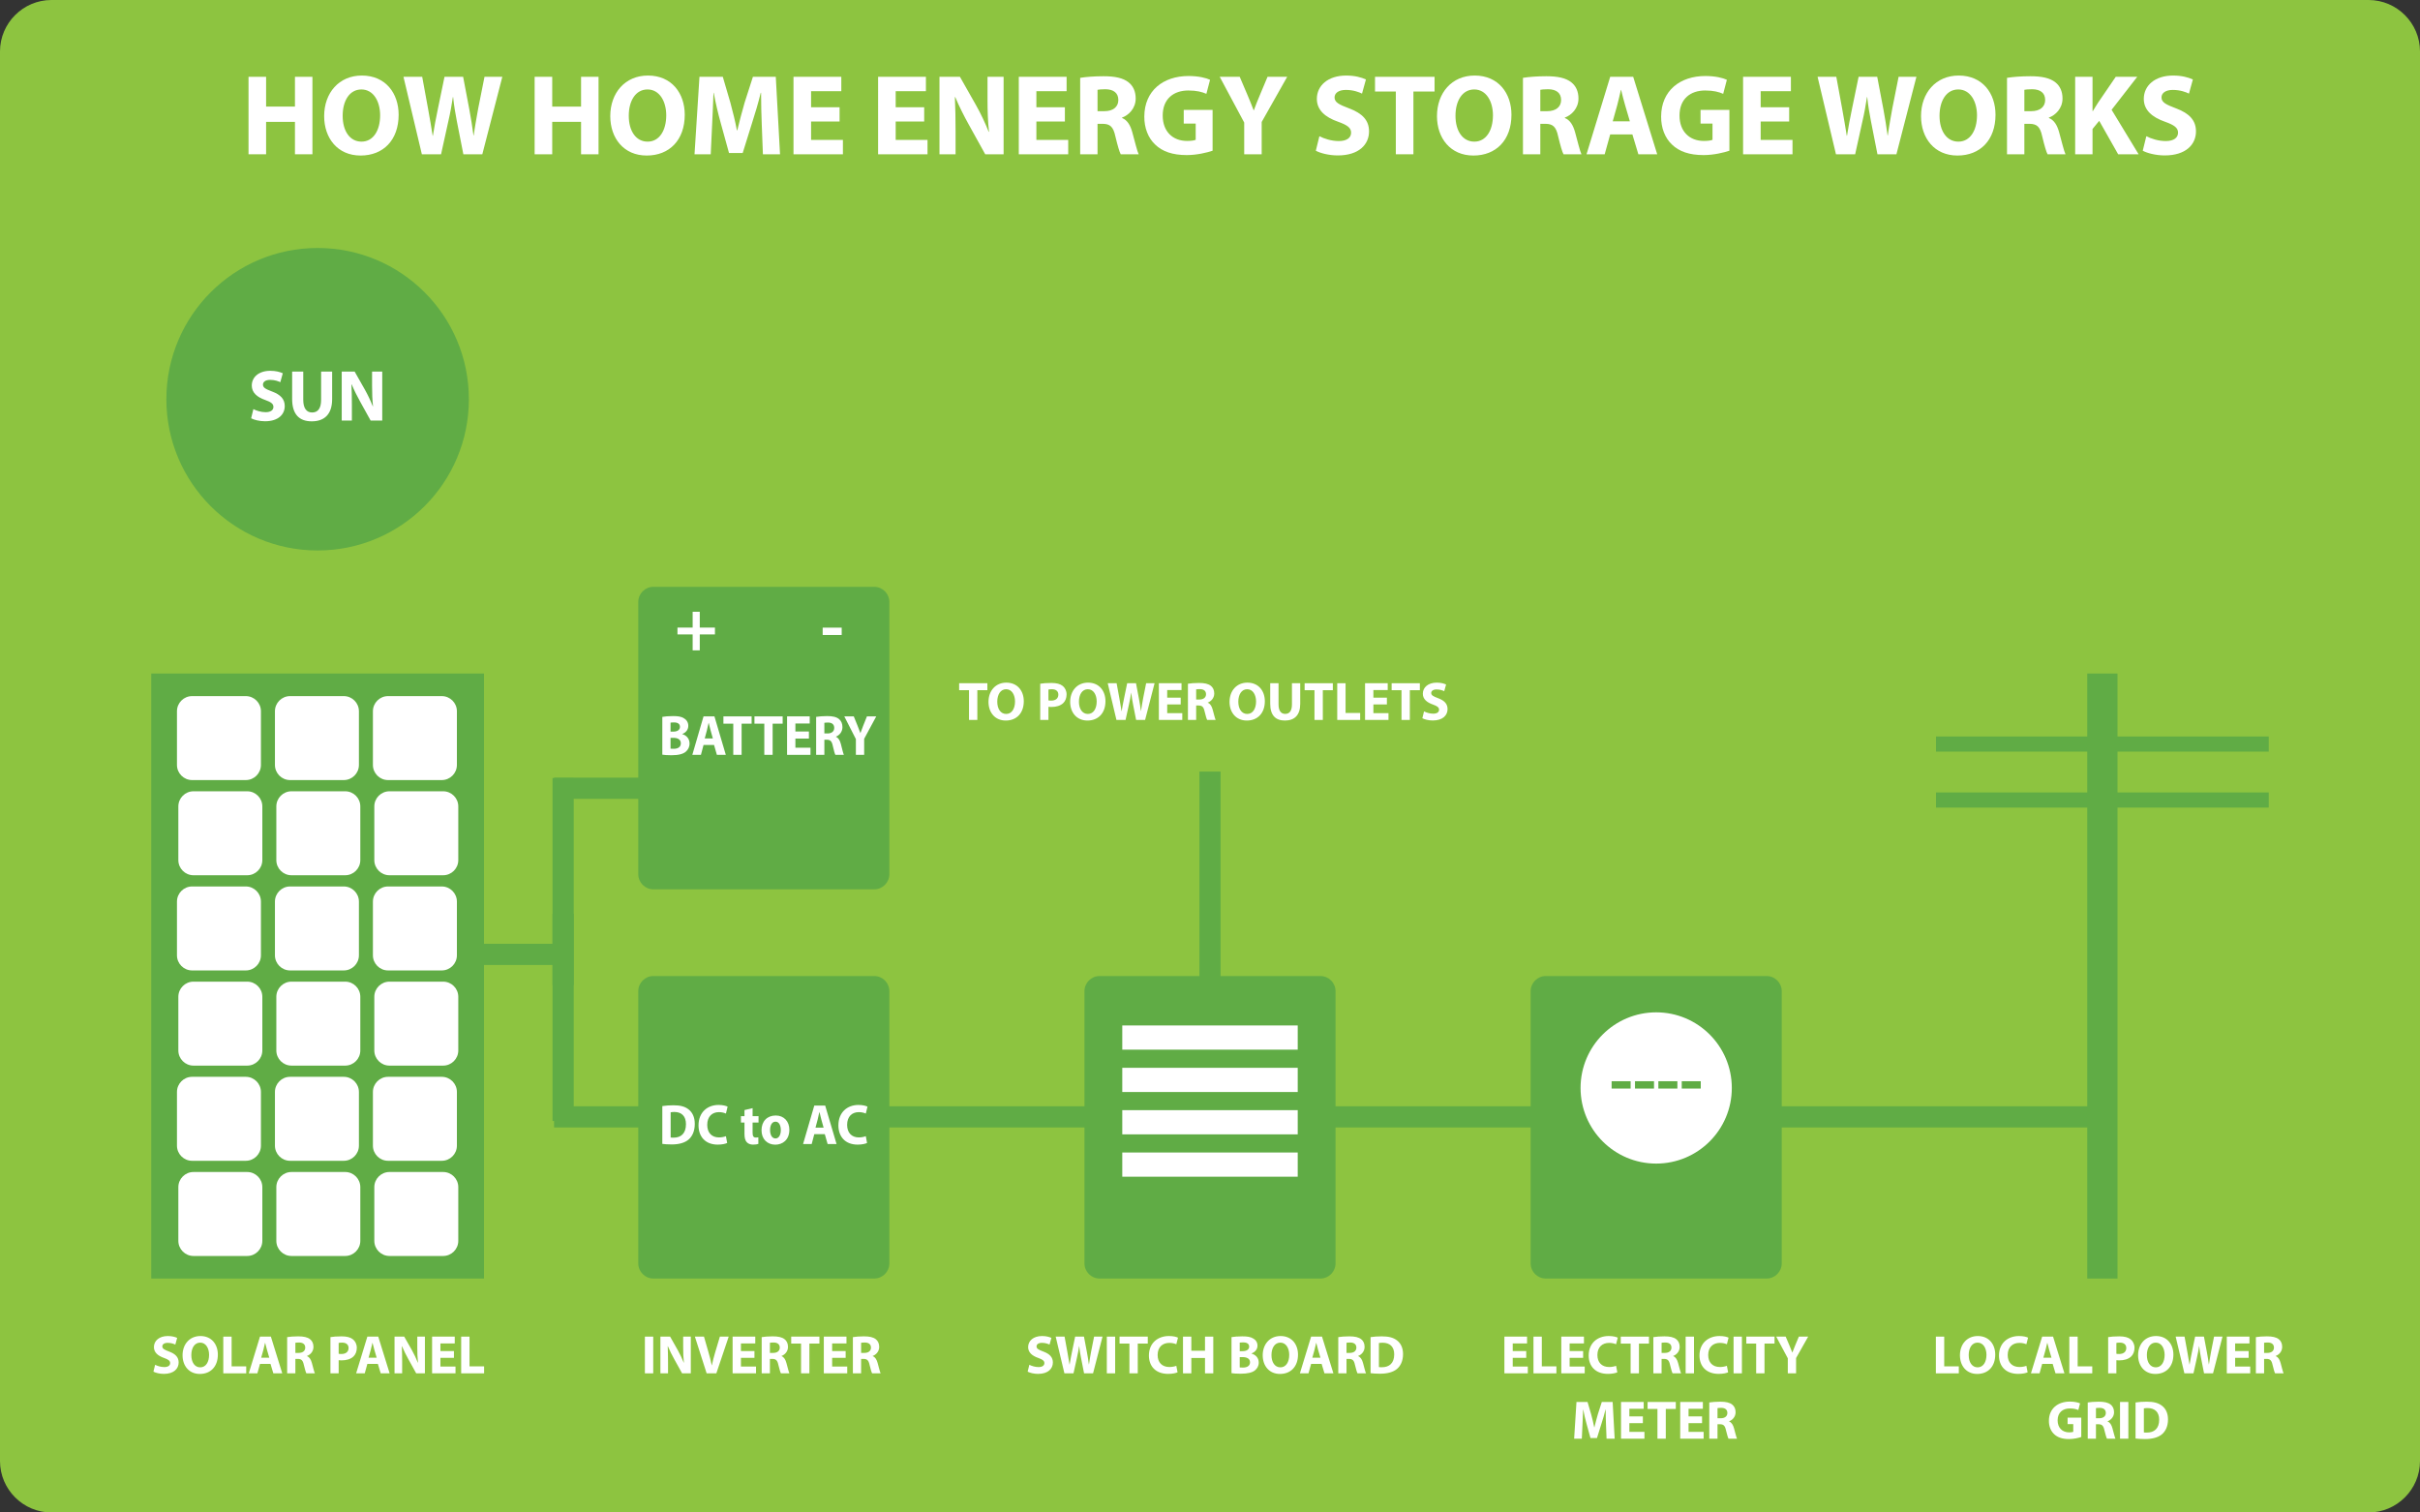 <?xml version="1.0" encoding="utf-8"?>
<!-- Generator: Adobe Illustrator 16.0.0, SVG Export Plug-In . SVG Version: 6.00 Build 0)  -->
<!DOCTYPE svg PUBLIC "-//W3C//DTD SVG 1.1//EN" "http://www.w3.org/Graphics/SVG/1.1/DTD/svg11.dtd">
<svg version="1.1" id="Layer_1" xmlns="http://www.w3.org/2000/svg" xmlns:xlink="http://www.w3.org/1999/xlink" x="0px" y="0px"
	 width="800px" height="500px" viewBox="0 0 800 500" enable-background="new 0 0 800 500" xml:space="preserve">
<rect x="0" y="0" width="800" height="500" fill="#333333" stroke="none"/>
<g>
	<path fill="#8DC440" d="M800,483c0,9.35-7.65,17-17,17H17c-9.35,0-17-7.65-17-17V17C0,7.65,7.65,0,17,0h766c9.35,0,17,7.65,17,17
		V483z"/>
</g>
<rect x="183.159" y="365.713" fill="#60AC45" width="98" height="7"/>
<rect x="587.5" y="365.713" fill="#60AC45" width="103" height="7"/>
<rect x="434.045" y="365.713" fill="#60AC45" width="98" height="7"/>
<rect x="285" y="365.713" fill="#60AC45" width="98" height="7"/>
<rect x="91" y="312" fill="#60AC45" width="98" height="7"/>
<g>
	<rect x="50" y="222.66" fill="#60AC45" width="110" height="200"/>
	<g>
		<g>
			<g>
				<path fill="#FFFFFF" d="M118.65,235.119c0-2.75-2.25-5-5-5H95.887c-2.75,0-5,2.25-5,5v17.759c0,2.75,2.25,5,5,5h17.764
					c2.75,0,5-2.25,5-5V235.119z"/>
			</g>
			<g>
				<path fill="#FFFFFF" d="M86.259,235.119c0-2.75-2.25-5-5-5H63.5c-2.75,0-5,2.25-5,5v17.759c0,2.75,2.25,5,5,5h17.759
					c2.75,0,5-2.25,5-5V235.119z"/>
			</g>
			<g>
				<path fill="#FFFFFF" d="M151.041,235.119c0-2.75-2.25-5-5-5h-17.764c-2.75,0-5,2.25-5,5v17.759c0,2.75,2.25,5,5,5h17.764
					c2.75,0,5-2.25,5-5V235.119z"/>
			</g>
			<g>
				<path fill="#FFFFFF" d="M91.35,284.343c0,2.75,2.25,5,5,5h17.763c2.75,0,5-2.25,5-5v-17.759c0-2.75-2.25-5-5-5H96.35
					c-2.75,0-5,2.25-5,5V284.343z"/>
			</g>
			<g>
				<path fill="#FFFFFF" d="M58.958,284.343c0,2.75,2.25,5,5,5h17.764c2.75,0,5-2.25,5-5v-17.759c0-2.75-2.25-5-5-5H63.958
					c-2.75,0-5,2.25-5,5V284.343z"/>
			</g>
			<g>
				<path fill="#FFFFFF" d="M128.741,261.584c-2.75,0-5,2.25-5,5v17.759c0,2.75,2.25,5,5,5H146.5c2.75,0,5-2.25,5-5v-17.759
					c0-2.75-2.25-5-5-5H128.741z"/>
			</g>
		</g>
		<g>
			<g>
				<path fill="#FFFFFF" d="M118.65,298.049c0-2.75-2.25-5-5-5H95.887c-2.75,0-5,2.25-5,5v17.759c0,2.75,2.25,5,5,5h17.764
					c2.75,0,5-2.25,5-5V298.049z"/>
			</g>
			<g>
				<path fill="#FFFFFF" d="M86.259,298.049c0-2.75-2.25-5-5-5H63.5c-2.75,0-5,2.25-5,5v17.759c0,2.75,2.25,5,5,5h17.759
					c2.75,0,5-2.25,5-5V298.049z"/>
			</g>
			<g>
				<path fill="#FFFFFF" d="M151.041,298.049c0-2.75-2.25-5-5-5h-17.764c-2.75,0-5,2.25-5,5v17.759c0,2.75,2.25,5,5,5h17.764
					c2.75,0,5-2.25,5-5V298.049z"/>
			</g>
			<g>
				<path fill="#FFFFFF" d="M91.35,347.271c0,2.75,2.25,5,5,5h17.763c2.75,0,5-2.25,5-5v-17.758c0-2.75-2.25-5-5-5H96.35
					c-2.75,0-5,2.25-5,5V347.271z"/>
			</g>
			<g>
				<path fill="#FFFFFF" d="M58.958,347.271c0,2.75,2.25,5,5,5h17.764c2.75,0,5-2.25,5-5v-17.758c0-2.75-2.25-5-5-5H63.958
					c-2.75,0-5,2.25-5,5V347.271z"/>
			</g>
			<g>
				<path fill="#FFFFFF" d="M128.741,324.514c-2.75,0-5,2.25-5,5v17.758c0,2.75,2.25,5,5,5H146.5c2.75,0,5-2.25,5-5v-17.758
					c0-2.75-2.25-5-5-5H128.741z"/>
			</g>
		</g>
		<g>
			<g>
				<path fill="#FFFFFF" d="M118.65,360.978c0-2.75-2.25-5-5-5H95.887c-2.75,0-5,2.25-5,5v17.759c0,2.75,2.25,5,5,5h17.764
					c2.75,0,5-2.25,5-5V360.978z"/>
			</g>
			<g>
				<path fill="#FFFFFF" d="M86.259,360.978c0-2.75-2.25-5-5-5H63.5c-2.75,0-5,2.25-5,5v17.759c0,2.75,2.25,5,5,5h17.759
					c2.75,0,5-2.25,5-5V360.978z"/>
			</g>
			<g>
				<path fill="#FFFFFF" d="M151.041,360.978c0-2.75-2.25-5-5-5h-17.764c-2.75,0-5,2.25-5,5v17.759c0,2.75,2.25,5,5,5h17.764
					c2.75,0,5-2.25,5-5V360.978z"/>
			</g>
			<g>
				<path fill="#FFFFFF" d="M91.35,410.201c0,2.75,2.25,5,5,5h17.763c2.75,0,5-2.25,5-5v-17.758c0-2.75-2.25-5-5-5H96.35
					c-2.75,0-5,2.25-5,5V410.201z"/>
			</g>
			<g>
				<path fill="#FFFFFF" d="M58.958,410.201c0,2.75,2.25,5,5,5h17.764c2.75,0,5-2.25,5-5v-17.758c0-2.75-2.25-5-5-5H63.958
					c-2.75,0-5,2.25-5,5V410.201z"/>
			</g>
			<g>
				<path fill="#FFFFFF" d="M128.741,387.443c-2.75,0-5,2.25-5,5v17.758c0,2.75,2.25,5,5,5H146.5c2.75,0,5-2.25,5-5v-17.758
					c0-2.75-2.25-5-5-5H128.741z"/>
			</g>
		</g>
	</g>
</g>
<g>
	<g>
		<path fill="#60AC45" d="M294,417.66c0,2.75-2.25,5-5,5h-73c-2.75,0-5-2.25-5-5v-90c0-2.75,2.25-5,5-5h73c2.75,0,5,2.25,5,5V417.66
			z"/>
	</g>
	<g>
		<path fill="#FFFFFF" d="M218.949,365.65c1.008-0.17,2.323-0.265,3.709-0.265c2.305,0,3.799,0.435,4.969,1.359
			c1.261,0.981,2.053,2.548,2.053,4.794c0,2.435-0.846,4.115-2.017,5.153c-1.278,1.113-3.223,1.642-5.6,1.642
			c-1.422,0-2.431-0.094-3.115-0.188V365.65z M221.704,376.031c0.234,0.057,0.612,0.057,0.954,0.057
			c2.485,0.02,4.105-1.415,4.105-4.454c0.018-2.643-1.458-4.039-3.817-4.039c-0.612,0-1.008,0.057-1.242,0.113V376.031z"/>
		<path fill="#FFFFFF" d="M240.389,377.844c-0.504,0.264-1.639,0.547-3.115,0.547c-4.195,0-6.356-2.736-6.356-6.36
			c0-4.342,2.953-6.758,6.626-6.758c1.422,0,2.502,0.302,2.989,0.566l-0.558,2.284c-0.558-0.245-1.333-0.472-2.305-0.472
			c-2.179,0-3.871,1.378-3.871,4.209c0,2.548,1.44,4.152,3.889,4.152c0.828,0,1.746-0.188,2.287-0.415L240.389,377.844z"/>
		<path fill="#FFFFFF" d="M248.793,366.33v2.643h1.963v2.113h-1.963v3.341c0,1.114,0.252,1.624,1.081,1.624
			c0.342,0,0.612-0.038,0.81-0.076l0.018,2.171c-0.36,0.151-1.008,0.245-1.783,0.245c-0.882,0-1.62-0.32-2.053-0.792
			c-0.504-0.548-0.756-1.435-0.756-2.737v-3.775h-1.17v-2.113h1.17v-2.001L248.793,366.33z"/>
		<path fill="#FFFFFF" d="M260.945,373.483c0,3.379-2.287,4.927-4.646,4.927c-2.575,0-4.555-1.774-4.555-4.757
			s1.873-4.889,4.699-4.889C259.145,368.765,260.945,370.709,260.945,373.483z M254.571,373.578c0,1.585,0.63,2.774,1.801,2.774
			c1.062,0,1.747-1.114,1.747-2.774c0-1.378-0.504-2.775-1.747-2.775C255.057,370.803,254.571,372.219,254.571,373.578z"/>
		<path fill="#FFFFFF" d="M269.187,374.937l-0.864,3.266h-2.845l3.709-12.722h3.601l3.763,12.722h-2.953l-0.936-3.266H269.187z
			 M272.266,372.785l-0.756-2.699c-0.216-0.755-0.432-1.699-0.612-2.454h-0.036c-0.18,0.755-0.36,1.718-0.559,2.454l-0.72,2.699
			H272.266z"/>
		<path fill="#FFFFFF" d="M286.63,377.844c-0.504,0.264-1.639,0.547-3.115,0.547c-4.195,0-6.356-2.736-6.356-6.36
			c0-4.342,2.953-6.758,6.626-6.758c1.422,0,2.502,0.302,2.989,0.566l-0.558,2.284c-0.558-0.245-1.333-0.472-2.305-0.472
			c-2.179,0-3.871,1.378-3.871,4.209c0,2.548,1.44,4.152,3.889,4.152c0.828,0,1.746-0.188,2.287-0.415L286.63,377.844z"/>
	</g>
</g>
<g>
	<g>
		<path fill="#60AC45" d="M441.5,417.66c0,2.75-2.25,5-5,5h-73c-2.75,0-5-2.25-5-5v-90c0-2.75,2.25-5,5-5h73c2.75,0,5,2.25,5,5
			V417.66z"/>
	</g>
	<rect x="371" y="338.998" fill="#FFFFFF" width="58" height="8"/>
	<rect x="371" y="380.998" fill="#FFFFFF" width="58" height="8"/>
	<rect x="371" y="366.998" fill="#FFFFFF" width="58" height="8"/>
	<rect x="371" y="352.998" fill="#FFFFFF" width="58" height="8"/>
</g>
<g>
	<g>
		<path fill="#60AC45" d="M589,417.66c0,2.75-2.25,5-5,5h-73c-2.75,0-5-2.25-5-5v-90c0-2.75,2.25-5,5-5h73c2.75,0,5,2.25,5,5V417.66
			z"/>
	</g>
	<circle fill="#FFFFFF" cx="547.5" cy="359.66" r="25"/>
	<g>
		<g>
			<path fill="#60AC45" d="M539.053,357.431v2.425h-6.288v-2.425H539.053z"/>
			<path fill="#60AC45" d="M546.781,357.431v2.425h-6.289v-2.425H546.781z"/>
			<path fill="#60AC45" d="M554.508,357.431v2.425h-6.288v-2.425H554.508z"/>
			<path fill="#60AC45" d="M562.236,357.431v2.425h-6.289v-2.425H562.236z"/>
		</g>
	</g>
</g>
<g>
	<rect x="690" y="222.66" fill="#60AC45" width="10" height="200"/>
	<rect x="640" y="261.968" fill="#60AC45" width="110" height="5"/>
	<rect x="640" y="243.468" fill="#60AC45" width="110" height="5"/>
</g>
<rect x="396.5" y="255.077" fill="#60AC45" width="7" height="68.532"/>
<g>
	<circle fill="#60AC45" cx="105" cy="131.978" r="50"/>
	<g>
		<path fill="#FFFFFF" d="M83.761,135.253c0.984,0.504,2.496,1.008,4.057,1.008c1.68,0,2.568-0.696,2.568-1.752
			c0-1.008-0.768-1.584-2.712-2.28c-2.688-0.936-4.44-2.424-4.44-4.776c0-2.76,2.304-4.873,6.121-4.873
			c1.824,0,3.168,0.384,4.128,0.816l-0.816,2.953c-0.648-0.312-1.8-0.769-3.384-0.769s-2.352,0.72-2.352,1.561
			c0,1.032,0.912,1.488,3,2.28c2.856,1.056,4.201,2.544,4.201,4.824c0,2.712-2.088,5.017-6.529,5.017
			c-1.848,0-3.672-0.48-4.584-0.984L83.761,135.253z"/>
		<path fill="#FFFFFF" d="M100.249,122.845v9.312c0,2.784,1.056,4.201,2.928,4.201c1.92,0,2.976-1.344,2.976-4.201v-9.312h3.648
			v9.073c0,4.992-2.52,7.369-6.745,7.369c-4.08,0-6.48-2.256-6.48-7.417v-9.024H100.249z"/>
		<path fill="#FFFFFF" d="M112.968,139.022v-16.177h4.272l3.36,5.928c0.96,1.704,1.92,3.721,2.64,5.544h0.072
			c-0.24-2.136-0.312-4.32-0.312-6.745v-4.728h3.36v16.177h-3.84l-3.457-6.241c-0.96-1.728-2.016-3.816-2.808-5.712l-0.072,0.024
			c0.096,2.136,0.144,4.417,0.144,7.057v4.873H112.968z"/>
	</g>
</g>
<g>
	<path fill="#FFFFFF" d="M51.278,451.174c0.738,0.377,1.873,0.756,3.043,0.756c1.26,0,1.927-0.522,1.927-1.314
		c0-0.756-0.576-1.188-2.035-1.711c-2.017-0.702-3.331-1.818-3.331-3.583c0-2.07,1.729-3.655,4.591-3.655
		c1.368,0,2.377,0.289,3.097,0.612l-0.612,2.215c-0.486-0.233-1.351-0.576-2.539-0.576c-1.188,0-1.764,0.54-1.764,1.171
		c0,0.773,0.684,1.115,2.25,1.71c2.143,0.792,3.151,1.909,3.151,3.619c0,2.034-1.566,3.763-4.897,3.763
		c-1.386,0-2.755-0.359-3.439-0.738L51.278,451.174z"/>
	<path fill="#FFFFFF" d="M72.018,447.807c0,3.979-2.413,6.392-5.96,6.392c-3.601,0-5.708-2.719-5.708-6.176
		c0-3.638,2.323-6.356,5.906-6.356C69.983,441.666,72.018,444.457,72.018,447.807z M63.249,447.969c0,2.376,1.116,4.051,2.953,4.051
		c1.854,0,2.917-1.765,2.917-4.123c0-2.179-1.044-4.052-2.935-4.052C64.329,443.845,63.249,445.609,63.249,447.969z"/>
	<path fill="#FFFFFF" d="M73.814,441.864h2.755v9.831h4.825V454h-7.58V441.864z"/>
	<path fill="#FFFFFF" d="M85.946,450.885L85.082,454h-2.845l3.709-12.136h3.601L93.311,454h-2.953l-0.936-3.115H85.946z
		 M89.025,448.832l-0.756-2.574c-0.216-0.721-0.432-1.621-0.612-2.341h-0.036c-0.18,0.72-0.36,1.639-0.559,2.341l-0.72,2.574H89.025
		z"/>
	<path fill="#FFFFFF" d="M94.927,442.026c0.882-0.144,2.197-0.252,3.655-0.252c1.801,0,3.061,0.271,3.925,0.954
		c0.72,0.576,1.116,1.422,1.116,2.539c0,1.549-1.098,2.61-2.143,2.988v0.055c0.846,0.342,1.314,1.152,1.621,2.269
		c0.378,1.368,0.756,2.952,0.99,3.421h-2.809c-0.198-0.342-0.486-1.332-0.847-2.826c-0.324-1.514-0.846-1.928-1.962-1.945h-0.828
		V454h-2.719V442.026z M97.646,447.248h1.08c1.369,0,2.179-0.684,2.179-1.746c0-1.117-0.756-1.675-2.017-1.693
		c-0.666,0-1.044,0.055-1.242,0.09V447.248z"/>
	<path fill="#FFFFFF" d="M109.237,442.026c0.846-0.144,2.035-0.252,3.709-0.252c1.692,0,2.899,0.324,3.709,0.972
		c0.774,0.613,1.296,1.621,1.296,2.81s-0.396,2.196-1.116,2.881c-0.937,0.882-2.323,1.278-3.943,1.278
		c-0.36,0-0.684-0.018-0.936-0.055V454h-2.719V442.026z M111.956,447.536c0.234,0.054,0.522,0.071,0.918,0.071
		c1.458,0,2.358-0.737,2.358-1.98c0-1.115-0.774-1.782-2.143-1.782c-0.558,0-0.937,0.054-1.134,0.108V447.536z"/>
	<path fill="#FFFFFF" d="M121.441,450.885L120.577,454h-2.845l3.709-12.136h3.601L128.806,454h-2.953l-0.936-3.115H121.441z
		 M124.521,448.832l-0.756-2.574c-0.216-0.721-0.432-1.621-0.612-2.341h-0.036c-0.18,0.72-0.36,1.639-0.559,2.341l-0.72,2.574
		H124.521z"/>
	<path fill="#FFFFFF" d="M130.422,454v-12.136h3.205l2.521,4.447c0.72,1.278,1.44,2.791,1.98,4.159h0.054
		c-0.18-1.602-0.234-3.24-0.234-5.059v-3.548h2.521V454h-2.881l-2.593-4.682c-0.72-1.296-1.512-2.863-2.106-4.285l-0.054,0.018
		c0.072,1.604,0.108,3.313,0.108,5.294V454H130.422z"/>
	<path fill="#FFFFFF" d="M150.062,448.869h-4.466v2.881h4.987V454h-7.742v-12.136h7.49v2.251h-4.735v2.521h4.466V448.869z"/>
	<path fill="#FFFFFF" d="M152.455,441.864h2.755v9.831h4.825V454h-7.58V441.864z"/>
</g>
<g>
	<path fill="#FFFFFF" d="M639.959,441.864h2.756v9.831h4.824V454h-7.58V441.864z"/>
	<path fill="#FFFFFF" d="M659.582,447.807c0,3.979-2.412,6.392-5.959,6.392c-3.602,0-5.708-2.719-5.708-6.176
		c0-3.638,2.322-6.356,5.905-6.356C657.548,441.666,659.582,444.457,659.582,447.807z M650.813,447.969
		c0,2.376,1.116,4.051,2.953,4.051c1.854,0,2.917-1.765,2.917-4.123c0-2.179-1.045-4.052-2.936-4.052
		C651.895,443.845,650.813,445.609,650.813,447.969z"/>
	<path fill="#FFFFFF" d="M670.291,453.658c-0.504,0.252-1.639,0.521-3.114,0.521c-4.195,0-6.356-2.61-6.356-6.067
		c0-4.142,2.953-6.446,6.627-6.446c1.422,0,2.502,0.289,2.988,0.541l-0.559,2.178c-0.558-0.234-1.332-0.449-2.305-0.449
		c-2.178,0-3.871,1.314-3.871,4.015c0,2.431,1.441,3.961,3.89,3.961c0.828,0,1.746-0.18,2.286-0.396L670.291,453.658z"/>
	<path fill="#FFFFFF" d="M675.096,450.885L674.231,454h-2.845l3.709-12.136h3.602L682.46,454h-2.953l-0.937-3.115H675.096z
		 M678.175,448.832l-0.757-2.574c-0.216-0.721-0.432-1.621-0.611-2.341h-0.036c-0.181,0.72-0.36,1.639-0.559,2.341l-0.72,2.574
		H678.175z"/>
	<path fill="#FFFFFF" d="M684.076,441.864h2.756v9.831h4.824V454h-7.58V441.864z"/>
	<path fill="#FFFFFF" d="M696.91,442.026c0.846-0.144,2.035-0.252,3.709-0.252c1.692,0,2.898,0.324,3.709,0.972
		c0.774,0.613,1.297,1.621,1.297,2.81s-0.396,2.196-1.117,2.881c-0.936,0.882-2.322,1.278-3.943,1.278
		c-0.359,0-0.684-0.018-0.936-0.055V454h-2.719V442.026z M699.629,447.536c0.234,0.054,0.521,0.071,0.918,0.071
		c1.459,0,2.359-0.737,2.359-1.98c0-1.115-0.774-1.782-2.143-1.782c-0.559,0-0.937,0.054-1.135,0.108V447.536z"/>
	<path fill="#FFFFFF" d="M718.478,447.807c0,3.979-2.413,6.392-5.96,6.392c-3.602,0-5.707-2.719-5.707-6.176
		c0-3.638,2.322-6.356,5.905-6.356C716.443,441.666,718.478,444.457,718.478,447.807z M709.709,447.969
		c0,2.376,1.116,4.051,2.953,4.051c1.854,0,2.916-1.765,2.916-4.123c0-2.179-1.044-4.052-2.935-4.052
		C710.789,443.845,709.709,445.609,709.709,447.969z"/>
	<path fill="#FFFFFF" d="M722.11,454l-2.881-12.136h2.935l0.918,5.006c0.271,1.44,0.523,3.007,0.721,4.231h0.036
		c0.198-1.314,0.486-2.773,0.792-4.268l1.026-4.97h2.917l0.973,5.114c0.27,1.422,0.468,2.719,0.648,4.068h0.035
		c0.181-1.35,0.451-2.772,0.703-4.213l0.99-4.97h2.791L731.581,454h-2.971l-1.026-5.222c-0.234-1.224-0.432-2.358-0.576-3.745
		h-0.036c-0.216,1.369-0.414,2.521-0.702,3.745L725.117,454H722.11z"/>
	<path fill="#FFFFFF" d="M743.352,448.869h-4.465v2.881h4.987V454h-7.742v-12.136h7.49v2.251h-4.735v2.521h4.465V448.869z"/>
	<path fill="#FFFFFF" d="M745.744,442.026c0.882-0.144,2.196-0.252,3.654-0.252c1.801,0,3.061,0.271,3.926,0.954
		c0.72,0.576,1.115,1.422,1.115,2.539c0,1.549-1.098,2.61-2.143,2.988v0.055c0.847,0.342,1.314,1.152,1.621,2.269
		c0.378,1.368,0.756,2.952,0.99,3.421H752.1c-0.198-0.342-0.486-1.332-0.847-2.826c-0.323-1.514-0.847-1.928-1.962-1.945h-0.828V454
		h-2.719V442.026z M748.463,447.248h1.08c1.368,0,2.178-0.684,2.178-1.746c0-1.117-0.756-1.675-2.016-1.693
		c-0.666,0-1.045,0.055-1.242,0.09V447.248z"/>
	<path fill="#FFFFFF" d="M688.021,475.042c-0.846,0.288-2.449,0.685-4.051,0.685c-2.215,0-3.817-0.559-4.934-1.639
		c-1.116-1.045-1.729-2.629-1.711-4.412c0.019-4.033,2.953-6.338,6.933-6.338c1.566,0,2.772,0.307,3.366,0.595l-0.576,2.196
		c-0.666-0.287-1.494-0.521-2.826-0.521c-2.287,0-4.016,1.296-4.016,3.925c0,2.503,1.566,3.979,3.817,3.979
		c0.63,0,1.134-0.072,1.351-0.18v-2.539h-1.873v-2.143h4.52V475.042z"/>
	<path fill="#FFFFFF" d="M690.16,463.627c0.883-0.145,2.197-0.252,3.655-0.252c1.801,0,3.062,0.27,3.925,0.953
		c0.721,0.576,1.117,1.423,1.117,2.539c0,1.549-1.099,2.611-2.143,2.989v0.054c0.846,0.342,1.314,1.152,1.62,2.27
		c0.378,1.367,0.757,2.952,0.99,3.42h-2.809c-0.198-0.342-0.486-1.332-0.847-2.826c-0.324-1.513-0.846-1.927-1.963-1.945h-0.828
		v4.771h-2.719V463.627z M692.879,468.848h1.08c1.369,0,2.18-0.684,2.18-1.746c0-1.116-0.757-1.674-2.018-1.692
		c-0.666,0-1.044,0.054-1.242,0.09V468.848z"/>
	<path fill="#FFFFFF" d="M703.59,463.465V475.6h-2.756v-12.135H703.59z"/>
	<path fill="#FFFFFF" d="M705.965,463.627c1.008-0.162,2.322-0.252,3.709-0.252c2.305,0,3.799,0.414,4.969,1.296
		c1.261,0.937,2.053,2.431,2.053,4.573c0,2.322-0.846,3.926-2.017,4.916c-1.278,1.062-3.223,1.566-5.6,1.566
		c-1.423,0-2.431-0.09-3.114-0.181V463.627z M708.719,473.529c0.234,0.055,0.612,0.055,0.955,0.055
		c2.484,0.018,4.104-1.352,4.104-4.25c0.019-2.521-1.458-3.854-3.817-3.854c-0.611,0-1.008,0.055-1.242,0.108V473.529z"/>
</g>
<g>
	<path fill="#FFFFFF" d="M504.542,448.869h-4.466v2.881h4.988V454h-7.742v-12.136h7.49v2.251h-4.736v2.521h4.466V448.869z"/>
	<path fill="#FFFFFF" d="M506.934,441.864h2.755v9.831h4.825V454h-7.58V441.864z"/>
	<path fill="#FFFFFF" d="M523.352,448.869h-4.465v2.881h4.986V454h-7.742v-12.136h7.49v2.251h-4.734v2.521h4.465V448.869z"/>
	<path fill="#FFFFFF" d="M534.656,453.658c-0.505,0.252-1.639,0.521-3.115,0.521c-4.195,0-6.355-2.61-6.355-6.067
		c0-4.142,2.952-6.446,6.625-6.446c1.423,0,2.503,0.289,2.989,0.541l-0.558,2.178c-0.559-0.234-1.333-0.449-2.305-0.449
		c-2.18,0-3.871,1.314-3.871,4.015c0,2.431,1.439,3.961,3.889,3.961c0.828,0,1.746-0.18,2.287-0.396L534.656,453.658z"/>
	<path fill="#FFFFFF" d="M539.046,444.169h-3.259v-2.305h9.326v2.305h-3.312V454h-2.755V444.169z"/>
	<path fill="#FFFFFF" d="M546.568,442.026c0.883-0.144,2.197-0.252,3.655-0.252c1.801,0,3.062,0.271,3.925,0.954
		c0.721,0.576,1.117,1.422,1.117,2.539c0,1.549-1.099,2.61-2.143,2.988v0.055c0.846,0.342,1.314,1.152,1.62,2.269
		c0.378,1.368,0.757,2.952,0.99,3.421h-2.809c-0.198-0.342-0.486-1.332-0.847-2.826c-0.324-1.514-0.846-1.928-1.963-1.945h-0.828
		V454h-2.719V442.026z M549.287,447.248h1.08c1.369,0,2.18-0.684,2.18-1.746c0-1.117-0.757-1.675-2.018-1.693
		c-0.666,0-1.044,0.055-1.242,0.09V447.248z"/>
	<path fill="#FFFFFF" d="M559.998,441.864V454h-2.756v-12.136H559.998z"/>
	<path fill="#FFFFFF" d="M571.285,453.658c-0.504,0.252-1.639,0.521-3.115,0.521c-4.195,0-6.355-2.61-6.355-6.067
		c0-4.142,2.953-6.446,6.626-6.446c1.423,0,2.503,0.289,2.989,0.541l-0.559,2.178c-0.559-0.234-1.332-0.449-2.305-0.449
		c-2.179,0-3.871,1.314-3.871,4.015c0,2.431,1.44,3.961,3.889,3.961c0.828,0,1.747-0.18,2.287-0.396L571.285,453.658z"/>
	<path fill="#FFFFFF" d="M575.838,441.864V454h-2.756v-12.136H575.838z"/>
	<path fill="#FFFFFF" d="M580.553,444.169h-3.259v-2.305h9.327v2.305h-3.313V454h-2.755V444.169z"/>
	<path fill="#FFFFFF" d="M591.01,454v-4.97l-3.834-7.166h3.133l1.242,2.917c0.378,0.883,0.63,1.53,0.936,2.322h0.037
		c0.27-0.756,0.558-1.458,0.918-2.322l1.225-2.917h3.078l-3.997,7.076V454H591.01z"/>
	<path fill="#FFFFFF" d="M530.912,470.955c-0.055-1.459-0.108-3.223-0.108-4.988h-0.054c-0.379,1.549-0.883,3.277-1.351,4.699
		l-1.477,4.736h-2.143l-1.296-4.699c-0.396-1.423-0.811-3.151-1.099-4.736h-0.036c-0.072,1.639-0.126,3.512-0.216,5.023
		l-0.216,4.609h-2.539l0.773-12.135h3.656l1.188,4.051c0.379,1.404,0.756,2.917,1.026,4.34h0.054
		c0.343-1.404,0.757-3.008,1.152-4.357l1.297-4.033h3.583l0.667,12.135h-2.684L530.912,470.955z"/>
	<path fill="#FFFFFF" d="M543.098,470.469h-4.466v2.881h4.987v2.25h-7.742v-12.135h7.49v2.25h-4.735v2.521h4.466V470.469z"/>
	<path fill="#FFFFFF" d="M547.919,465.77h-3.259v-2.305h9.326v2.305h-3.312v9.83h-2.755V465.77z"/>
	<path fill="#FFFFFF" d="M562.662,470.469h-4.465v2.881h4.987v2.25h-7.742v-12.135h7.49v2.25h-4.735v2.521h4.465V470.469z"/>
	<path fill="#FFFFFF" d="M565.055,463.627c0.882-0.145,2.196-0.252,3.654-0.252c1.801,0,3.061,0.27,3.926,0.953
		c0.72,0.576,1.115,1.423,1.115,2.539c0,1.549-1.098,2.611-2.143,2.989v0.054c0.847,0.342,1.314,1.152,1.621,2.27
		c0.378,1.367,0.756,2.952,0.99,3.42h-2.809c-0.198-0.342-0.486-1.332-0.847-2.826c-0.323-1.513-0.847-1.927-1.962-1.945h-0.828
		v4.771h-2.719V463.627z M567.773,468.848h1.08c1.368,0,2.178-0.684,2.178-1.746c0-1.116-0.756-1.674-2.016-1.692
		c-0.666,0-1.045,0.054-1.242,0.09V468.848z"/>
</g>
<g>
	<path fill="#FFFFFF" d="M340.278,451.174c0.738,0.377,1.873,0.756,3.043,0.756c1.26,0,1.927-0.522,1.927-1.314
		c0-0.756-0.576-1.188-2.035-1.711c-2.017-0.702-3.331-1.818-3.331-3.583c0-2.07,1.729-3.655,4.591-3.655
		c1.368,0,2.377,0.289,3.097,0.612l-0.612,2.215c-0.486-0.233-1.351-0.576-2.539-0.576c-1.188,0-1.764,0.54-1.764,1.171
		c0,0.773,0.684,1.115,2.25,1.71c2.143,0.792,3.151,1.909,3.151,3.619c0,2.034-1.566,3.763-4.897,3.763
		c-1.386,0-2.755-0.359-3.439-0.738L340.278,451.174z"/>
	<path fill="#FFFFFF" d="M351.871,454l-2.881-12.136h2.935l0.918,5.006c0.271,1.44,0.522,3.007,0.72,4.231h0.036
		c0.198-1.314,0.486-2.773,0.792-4.268l1.026-4.97h2.917l0.972,5.114c0.271,1.422,0.468,2.719,0.648,4.068h0.036
		c0.18-1.35,0.45-2.772,0.702-4.213l0.99-4.97h2.791L361.341,454h-2.971l-1.026-5.222c-0.234-1.224-0.432-2.358-0.576-3.745h-0.036
		c-0.216,1.369-0.414,2.521-0.702,3.745L354.877,454H351.871z"/>
	<path fill="#FFFFFF" d="M368.647,441.864V454h-2.755v-12.136H368.647z"/>
	<path fill="#FFFFFF" d="M373.362,444.169h-3.259v-2.305h9.327v2.305h-3.313V454h-2.755V444.169z"/>
	<path fill="#FFFFFF" d="M389.276,453.658c-0.504,0.252-1.639,0.521-3.115,0.521c-4.195,0-6.355-2.61-6.355-6.067
		c0-4.142,2.953-6.446,6.626-6.446c1.422,0,2.502,0.289,2.989,0.541l-0.558,2.178c-0.558-0.234-1.333-0.449-2.305-0.449
		c-2.179,0-3.871,1.314-3.871,4.015c0,2.431,1.44,3.961,3.889,3.961c0.828,0,1.747-0.18,2.287-0.396L389.276,453.658z"/>
	<path fill="#FFFFFF" d="M393.829,441.864v4.663h4.519v-4.663h2.736V454h-2.736v-5.078h-4.519V454h-2.755v-12.136H393.829z"/>
	<path fill="#FFFFFF" d="M407.111,442.026c0.721-0.144,2.179-0.252,3.547-0.252c1.675,0,2.701,0.162,3.583,0.685
		c0.847,0.449,1.458,1.277,1.458,2.377c0,1.08-0.63,2.088-1.998,2.592v0.036c1.387,0.378,2.412,1.423,2.412,2.989
		c0,1.098-0.504,1.963-1.26,2.574c-0.883,0.703-2.359,1.099-4.771,1.099c-1.351,0-2.358-0.09-2.971-0.181V442.026z M409.83,446.672
		h0.9c1.44,0,2.215-0.594,2.215-1.494c0-0.918-0.703-1.404-1.945-1.404c-0.594,0-0.936,0.035-1.17,0.071V446.672z M409.83,452.056
		c0.27,0.036,0.594,0.036,1.062,0.036c1.242,0,2.34-0.469,2.34-1.747c0-1.224-1.098-1.71-2.467-1.71h-0.936V452.056z"/>
	<path fill="#FFFFFF" d="M429.092,447.807c0,3.979-2.412,6.392-5.959,6.392c-3.602,0-5.708-2.719-5.708-6.176
		c0-3.638,2.322-6.356,5.905-6.356C427.058,441.666,429.092,444.457,429.092,447.807z M420.323,447.969
		c0,2.376,1.116,4.051,2.953,4.051c1.854,0,2.917-1.765,2.917-4.123c0-2.179-1.045-4.052-2.936-4.052
		C421.404,443.845,420.323,445.609,420.323,447.969z"/>
	<path fill="#FFFFFF" d="M433.428,450.885L432.563,454h-2.845l3.709-12.136h3.602L440.792,454h-2.953l-0.937-3.115H433.428z
		 M436.507,448.832l-0.757-2.574c-0.216-0.721-0.432-1.621-0.611-2.341h-0.036c-0.181,0.72-0.36,1.639-0.559,2.341l-0.72,2.574
		H436.507z"/>
	<path fill="#FFFFFF" d="M442.409,442.026c0.882-0.144,2.196-0.252,3.655-0.252c1.8,0,3.061,0.271,3.925,0.954
		c0.721,0.576,1.116,1.422,1.116,2.539c0,1.549-1.098,2.61-2.143,2.988v0.055c0.847,0.342,1.314,1.152,1.621,2.269
		c0.378,1.368,0.756,2.952,0.99,3.421h-2.81c-0.198-0.342-0.485-1.332-0.846-2.826c-0.324-1.514-0.847-1.928-1.963-1.945h-0.828V454
		h-2.719V442.026z M445.128,447.248h1.08c1.368,0,2.179-0.684,2.179-1.746c0-1.117-0.756-1.675-2.017-1.693
		c-0.666,0-1.044,0.055-1.242,0.09V447.248z"/>
	<path fill="#FFFFFF" d="M453.083,442.026c1.008-0.162,2.322-0.252,3.709-0.252c2.305,0,3.799,0.414,4.97,1.296
		c1.26,0.937,2.053,2.432,2.053,4.574c0,2.322-0.847,3.925-2.017,4.915c-1.278,1.062-3.224,1.566-5.6,1.566
		c-1.423,0-2.431-0.09-3.115-0.181V442.026z M455.838,451.93c0.234,0.054,0.612,0.054,0.954,0.054
		c2.484,0.019,4.105-1.351,4.105-4.249c0.018-2.521-1.459-3.854-3.817-3.854c-0.612,0-1.008,0.055-1.242,0.108V451.93z"/>
</g>
<g>
	<path fill="#FFFFFF" d="M215.943,441.864V454h-2.755v-12.136H215.943z"/>
	<path fill="#FFFFFF" d="M218.318,454v-12.136h3.205l2.521,4.447c0.72,1.278,1.44,2.791,1.98,4.159h0.054
		c-0.18-1.602-0.234-3.24-0.234-5.059v-3.548h2.521V454h-2.881l-2.593-4.682c-0.72-1.296-1.513-2.863-2.106-4.285l-0.054,0.018
		c0.072,1.604,0.108,3.313,0.108,5.294V454H218.318z"/>
	<path fill="#FFFFFF" d="M233.601,454l-3.889-12.136h3.007l1.477,5.132c0.414,1.44,0.792,2.826,1.08,4.339h0.054
		c0.306-1.458,0.684-2.898,1.098-4.285l1.549-5.186h2.917L236.806,454H233.601z"/>
	<path fill="#FFFFFF" d="M249.406,448.869h-4.465v2.881h4.987V454h-7.742v-12.136h7.49v2.251h-4.735v2.521h4.465V448.869z"/>
	<path fill="#FFFFFF" d="M251.798,442.026c0.882-0.144,2.196-0.252,3.655-0.252c1.801,0,3.061,0.271,3.925,0.954
		c0.72,0.576,1.116,1.422,1.116,2.539c0,1.549-1.098,2.61-2.143,2.988v0.055c0.846,0.342,1.314,1.152,1.621,2.269
		c0.378,1.368,0.756,2.952,0.99,3.421h-2.809c-0.198-0.342-0.486-1.332-0.846-2.826c-0.324-1.514-0.847-1.928-1.963-1.945h-0.828
		V454h-2.719V442.026z M254.517,447.248h1.08c1.369,0,2.179-0.684,2.179-1.746c0-1.117-0.756-1.675-2.017-1.693
		c-0.666,0-1.044,0.055-1.242,0.09V447.248z"/>
	<path fill="#FFFFFF" d="M264.812,444.169h-3.259v-2.305h9.327v2.305h-3.313V454h-2.754V444.169z"/>
	<path fill="#FFFFFF" d="M279.556,448.869h-4.465v2.881h4.987V454h-7.742v-12.136h7.49v2.251h-4.735v2.521h4.465V448.869z"/>
	<path fill="#FFFFFF" d="M281.947,442.026c0.882-0.144,2.196-0.252,3.655-0.252c1.801,0,3.061,0.271,3.925,0.954
		c0.72,0.576,1.116,1.422,1.116,2.539c0,1.549-1.098,2.61-2.143,2.988v0.055c0.846,0.342,1.314,1.152,1.621,2.269
		c0.378,1.368,0.756,2.952,0.99,3.421h-2.809c-0.198-0.342-0.486-1.332-0.846-2.826c-0.324-1.514-0.847-1.928-1.963-1.945h-0.828
		V454h-2.719V442.026z M284.666,447.248h1.08c1.369,0,2.179-0.684,2.179-1.746c0-1.117-0.756-1.675-2.017-1.693
		c-0.666,0-1.044,0.055-1.242,0.09V447.248z"/>
</g>
<g>
	<path fill="#FFFFFF" d="M87.969,25.392v9.841h9.537v-9.841h5.775V51h-5.775V40.286h-9.537V51h-5.813V25.392H87.969z"/>
	<path fill="#FFFFFF" d="M131.78,37.93c0,8.397-5.091,13.488-12.576,13.488c-7.599,0-12.044-5.737-12.044-13.032
		c0-7.675,4.901-13.412,12.462-13.412C127.487,24.974,131.78,30.863,131.78,37.93z M113.277,38.272c0,5.015,2.356,8.549,6.231,8.549
		c3.914,0,6.155-3.724,6.155-8.701c0-4.598-2.204-8.549-6.193-8.549C115.557,29.571,113.277,33.294,113.277,38.272z"/>
	<path fill="#FFFFFF" d="M139.459,51l-6.079-25.608h6.193l1.938,10.562c0.57,3.04,1.102,6.345,1.52,8.929h0.076
		c0.418-2.773,1.026-5.851,1.672-9.004l2.166-10.487h6.155l2.052,10.791c0.57,3.001,0.988,5.737,1.368,8.587h0.076
		c0.38-2.85,0.95-5.851,1.481-8.891l2.09-10.487h5.889L159.445,51h-6.269l-2.166-11.019c-0.494-2.583-0.912-4.977-1.216-7.903
		h-0.076c-0.456,2.888-0.874,5.319-1.482,7.903L145.805,51H139.459z"/>
	<path fill="#FFFFFF" d="M182.551,25.392v9.841h9.537v-9.841h5.775V51h-5.775V40.286h-9.537V51h-5.813V25.392H182.551z"/>
	<path fill="#FFFFFF" d="M226.362,37.93c0,8.397-5.091,13.488-12.576,13.488c-7.599,0-12.044-5.737-12.044-13.032
		c0-7.675,4.901-13.412,12.462-13.412C222.068,24.974,226.362,30.863,226.362,37.93z M207.858,38.272
		c0,5.015,2.356,8.549,6.231,8.549c3.913,0,6.155-3.724,6.155-8.701c0-4.598-2.204-8.549-6.193-8.549
		C210.138,29.571,207.858,33.294,207.858,38.272z"/>
	<path fill="#FFFFFF" d="M251.822,41.197c-0.114-3.077-0.228-6.801-0.228-10.524h-0.114c-0.798,3.268-1.861,6.915-2.85,9.917
		l-3.115,9.993h-4.521l-2.735-9.917c-0.836-3.001-1.71-6.649-2.318-9.993h-0.076c-0.152,3.458-0.266,7.409-0.456,10.601L234.952,51
		h-5.357l1.634-25.608h7.713l2.508,8.549c0.798,2.964,1.596,6.155,2.166,9.157h0.114c0.722-2.963,1.596-6.345,2.432-9.195
		l2.735-8.511h7.561L257.863,51h-5.661L251.822,41.197z"/>
	<path fill="#FFFFFF" d="M277.548,40.171h-9.422v6.079h10.524V51h-16.337V25.392h15.806v4.75h-9.993v5.319h9.422V40.171z"/>
	<path fill="#FFFFFF" d="M305.516,40.171h-9.422v6.079h10.524V51h-16.337V25.392h15.806v4.75h-9.993v5.319h9.422V40.171z"/>
	<path fill="#FFFFFF" d="M310.573,51V25.392h6.763l5.319,9.385c1.52,2.698,3.04,5.889,4.179,8.777h0.114
		c-0.38-3.382-0.494-6.839-0.494-10.677v-7.485h5.319V51h-6.079l-5.471-9.878c-1.52-2.736-3.191-6.041-4.445-9.043l-0.114,0.038
		c0.152,3.381,0.228,6.991,0.228,11.17V51H310.573z"/>
	<path fill="#FFFFFF" d="M352.027,40.171h-9.422v6.079h10.524V51h-16.337V25.392h15.806v4.75h-9.993v5.319h9.422V40.171z"/>
	<path fill="#FFFFFF" d="M357.084,25.734c1.861-0.304,4.635-0.532,7.713-0.532c3.799,0,6.459,0.57,8.283,2.014
		c1.52,1.216,2.355,3.002,2.355,5.357c0,3.268-2.318,5.509-4.521,6.307v0.114c1.786,0.722,2.774,2.432,3.419,4.788
		c0.798,2.887,1.596,6.231,2.09,7.219h-5.927c-0.417-0.722-1.026-2.812-1.786-5.965c-0.684-3.191-1.786-4.065-4.141-4.103h-1.748V51
		h-5.737V25.734z M362.821,36.752h2.28c2.888,0,4.597-1.444,4.597-3.686c0-2.355-1.596-3.533-4.255-3.571
		c-1.406,0-2.204,0.114-2.622,0.19V36.752z"/>
	<path fill="#FFFFFF" d="M400.856,49.822c-1.786,0.608-5.167,1.444-8.549,1.444c-4.673,0-8.055-1.178-10.41-3.458
		c-2.356-2.204-3.647-5.547-3.61-9.309c0.038-8.511,6.231-13.374,14.628-13.374c3.306,0,5.851,0.646,7.105,1.254l-1.216,4.635
		c-1.406-0.608-3.153-1.102-5.965-1.102c-4.826,0-8.473,2.736-8.473,8.283c0,5.281,3.306,8.397,8.055,8.397
		c1.33,0,2.394-0.152,2.85-0.38v-5.357h-3.952v-4.521h9.537V49.822z"/>
	<path fill="#FFFFFF" d="M411.309,51V40.514l-8.094-15.122h6.611l2.622,6.155c0.798,1.862,1.329,3.229,1.976,4.901h0.076
		c0.57-1.596,1.178-3.078,1.938-4.901l2.584-6.155h6.496l-8.434,14.932V51H411.309z"/>
	<path fill="#FFFFFF" d="M436.16,45.035c1.559,0.798,3.951,1.596,6.422,1.596c2.659,0,4.064-1.102,4.064-2.774
		c0-1.596-1.215-2.507-4.293-3.609c-4.256-1.482-7.029-3.837-7.029-7.561c0-4.369,3.648-7.713,9.689-7.713
		c2.887,0,5.015,0.608,6.535,1.292l-1.293,4.673c-1.025-0.494-2.85-1.216-5.356-1.216c-2.508,0-3.724,1.14-3.724,2.47
		c0,1.634,1.443,2.355,4.749,3.609c4.521,1.672,6.649,4.027,6.649,7.637c0,4.293-3.306,7.941-10.334,7.941
		c-2.926,0-5.814-0.76-7.258-1.558L436.16,45.035z"/>
	<path fill="#FFFFFF" d="M461.43,30.255h-6.877v-4.863h19.682v4.863h-6.991V51h-5.813V30.255z"/>
	<path fill="#FFFFFF" d="M499.654,37.93c0,8.397-5.091,13.488-12.576,13.488c-7.599,0-12.044-5.737-12.044-13.032
		c0-7.675,4.901-13.412,12.462-13.412C495.361,24.974,499.654,30.863,499.654,37.93z M481.151,38.272
		c0,5.015,2.356,8.549,6.231,8.549c3.913,0,6.154-3.724,6.154-8.701c0-4.598-2.203-8.549-6.192-8.549
		C483.432,29.571,481.151,33.294,481.151,38.272z"/>
	<path fill="#FFFFFF" d="M503.459,25.734c1.861-0.304,4.635-0.532,7.713-0.532c3.799,0,6.459,0.57,8.282,2.014
		c1.52,1.216,2.355,3.002,2.355,5.357c0,3.268-2.317,5.509-4.521,6.307v0.114c1.786,0.722,2.774,2.432,3.42,4.788
		c0.798,2.887,1.596,6.231,2.089,7.219h-5.927c-0.418-0.722-1.025-2.812-1.786-5.965c-0.684-3.191-1.785-4.065-4.141-4.103h-1.748
		V51h-5.736V25.734z M509.195,36.752h2.279c2.889,0,4.598-1.444,4.598-3.686c0-2.355-1.596-3.533-4.256-3.571
		c-1.405,0-2.203,0.114-2.621,0.19V36.752z"/>
	<path fill="#FFFFFF" d="M532.299,44.427L530.475,51h-6.003l7.827-25.608h7.599L547.838,51h-6.23l-1.977-6.573H532.299z
		 M538.795,40.096l-1.596-5.433c-0.455-1.52-0.911-3.419-1.291-4.939h-0.076c-0.38,1.52-0.76,3.458-1.178,4.939l-1.52,5.433H538.795
		z"/>
	<path fill="#FFFFFF" d="M571.702,49.822c-1.786,0.608-5.167,1.444-8.549,1.444c-4.673,0-8.055-1.178-10.41-3.458
		c-2.356-2.204-3.647-5.547-3.61-9.309c0.039-8.511,6.232-13.374,14.629-13.374c3.305,0,5.851,0.646,7.104,1.254l-1.216,4.635
		c-1.406-0.608-3.153-1.102-5.965-1.102c-4.826,0-8.473,2.736-8.473,8.283c0,5.281,3.305,8.397,8.055,8.397
		c1.33,0,2.394-0.152,2.85-0.38v-5.357h-3.951v-4.521h9.536V49.822z"/>
	<path fill="#FFFFFF" d="M591.463,40.171h-9.423v6.079h10.524V51h-16.338V25.392h15.807v4.75h-9.993v5.319h9.423V40.171z"/>
	<path fill="#FFFFFF" d="M606.93,51l-6.078-25.608h6.193l1.938,10.562c0.569,3.04,1.102,6.345,1.52,8.929h0.076
		c0.418-2.773,1.025-5.851,1.672-9.004l2.165-10.487h6.155l2.052,10.791c0.569,3.001,0.987,5.737,1.368,8.587h0.076
		c0.379-2.85,0.949-5.851,1.48-8.891l2.09-10.487h5.89L626.916,51h-6.27l-2.166-11.019c-0.494-2.583-0.912-4.977-1.216-7.903h-0.075
		c-0.457,2.888-0.875,5.319-1.482,7.903L613.275,51H606.93z"/>
	<path fill="#FFFFFF" d="M659.671,37.93c0,8.397-5.091,13.488-12.576,13.488c-7.599,0-12.044-5.737-12.044-13.032
		c0-7.675,4.9-13.412,12.462-13.412C655.377,24.974,659.671,30.863,659.671,37.93z M641.168,38.272c0,5.015,2.355,8.549,6.23,8.549
		c3.914,0,6.155-3.724,6.155-8.701c0-4.598-2.204-8.549-6.192-8.549C643.447,29.571,641.168,33.294,641.168,38.272z"/>
	<path fill="#FFFFFF" d="M663.475,25.734c1.861-0.304,4.635-0.532,7.713-0.532c3.799,0,6.459,0.57,8.283,2.014
		c1.52,1.216,2.355,3.002,2.355,5.357c0,3.268-2.318,5.509-4.521,6.307v0.114c1.785,0.722,2.773,2.432,3.419,4.788
		c0.798,2.887,1.597,6.231,2.09,7.219h-5.927c-0.418-0.722-1.026-2.812-1.786-5.965c-0.684-3.191-1.786-4.065-4.142-4.103h-1.748V51
		h-5.736V25.734z M669.211,36.752h2.28c2.888,0,4.597-1.444,4.597-3.686c0-2.355-1.596-3.533-4.255-3.571
		c-1.405,0-2.204,0.114-2.622,0.19V36.752z"/>
	<path fill="#FFFFFF" d="M686.008,25.392h5.737v11.322h0.114c0.57-0.988,1.178-1.899,1.748-2.812l5.812-8.511h7.105l-8.473,10.905
		L706.981,51h-6.764l-6.269-11.056l-2.204,2.697V51h-5.737V25.392z"/>
	<path fill="#FFFFFF" d="M709.529,45.035c1.559,0.798,3.952,1.596,6.422,1.596c2.659,0,4.064-1.102,4.064-2.774
		c0-1.596-1.216-2.507-4.293-3.609c-4.255-1.482-7.029-3.837-7.029-7.561c0-4.369,3.647-7.713,9.689-7.713
		c2.887,0,5.015,0.608,6.534,1.292l-1.291,4.673c-1.026-0.494-2.85-1.216-5.357-1.216s-3.724,1.14-3.724,2.47
		c0,1.634,1.443,2.355,4.749,3.609c4.521,1.672,6.649,4.027,6.649,7.637c0,4.293-3.306,7.941-10.335,7.941
		c-2.925,0-5.812-0.76-7.257-1.558L709.529,45.035z"/>
</g>
<g>
	<path fill="#FFFFFF" d="M320.332,228.169h-3.259v-2.305h9.327v2.305h-3.313V238h-2.754V228.169z"/>
	<path fill="#FFFFFF" d="M338.442,231.806c0,3.979-2.413,6.392-5.96,6.392c-3.601,0-5.708-2.719-5.708-6.176
		c0-3.637,2.323-6.356,5.906-6.356C336.408,225.667,338.442,228.457,338.442,231.806z M329.674,231.968
		c0,2.376,1.116,4.051,2.953,4.051c1.854,0,2.917-1.765,2.917-4.124c0-2.178-1.044-4.051-2.935-4.051
		C330.754,227.845,329.674,229.609,329.674,231.968z"/>
	<path fill="#FFFFFF" d="M343.875,226.026c0.846-0.144,2.035-0.252,3.709-0.252c1.692,0,2.899,0.324,3.709,0.972
		c0.774,0.612,1.296,1.621,1.296,2.809c0,1.188-0.396,2.196-1.116,2.881c-0.937,0.882-2.323,1.278-3.943,1.278
		c-0.36,0-0.684-0.018-0.936-0.054V238h-2.719V226.026z M346.593,231.536c0.234,0.054,0.522,0.072,0.918,0.072
		c1.458,0,2.358-0.738,2.358-1.98c0-1.116-0.774-1.783-2.143-1.783c-0.558,0-0.937,0.054-1.134,0.108V231.536z"/>
	<path fill="#FFFFFF" d="M365.442,231.806c0,3.979-2.413,6.392-5.96,6.392c-3.601,0-5.708-2.719-5.708-6.176
		c0-3.637,2.322-6.356,5.906-6.356C363.407,225.667,365.442,228.457,365.442,231.806z M356.673,231.968
		c0,2.376,1.117,4.051,2.953,4.051c1.854,0,2.917-1.765,2.917-4.124c0-2.178-1.044-4.051-2.935-4.051
		C357.753,227.845,356.673,229.609,356.673,231.968z"/>
	<path fill="#FFFFFF" d="M369.075,238l-2.881-12.136h2.935l0.918,5.006c0.27,1.44,0.522,3.007,0.72,4.231h0.036
		c0.198-1.314,0.486-2.773,0.792-4.267l1.026-4.97h2.917l0.973,5.114c0.27,1.422,0.468,2.719,0.648,4.069h0.036
		c0.18-1.35,0.45-2.772,0.702-4.213l0.99-4.97h2.791L378.546,238h-2.971l-1.026-5.222c-0.234-1.224-0.432-2.358-0.576-3.745h-0.036
		c-0.216,1.369-0.414,2.521-0.702,3.745L372.082,238H369.075z"/>
	<path fill="#FFFFFF" d="M390.317,232.869h-4.465v2.881h4.987V238h-7.742v-12.136h7.49v2.251h-4.735v2.521h4.465V232.869z"/>
	<path fill="#FFFFFF" d="M392.708,226.026c0.882-0.144,2.197-0.252,3.655-0.252c1.801,0,3.061,0.27,3.925,0.954
		c0.72,0.576,1.116,1.422,1.116,2.539c0,1.548-1.098,2.61-2.142,2.989v0.054c0.846,0.342,1.314,1.152,1.621,2.269
		c0.378,1.368,0.756,2.953,0.99,3.421h-2.809c-0.198-0.342-0.486-1.333-0.847-2.827c-0.324-1.513-0.846-1.927-1.962-1.945h-0.828
		V238h-2.719V226.026z M395.427,231.248h1.08c1.369,0,2.179-0.684,2.179-1.747c0-1.116-0.756-1.674-2.017-1.692
		c-0.666,0-1.044,0.054-1.242,0.09V231.248z"/>
	<path fill="#FFFFFF" d="M418.127,231.806c0,3.979-2.412,6.392-5.959,6.392c-3.602,0-5.708-2.719-5.708-6.176
		c0-3.637,2.322-6.356,5.905-6.356C416.093,225.667,418.127,228.457,418.127,231.806z M409.358,231.968
		c0,2.376,1.116,4.051,2.953,4.051c1.854,0,2.917-1.765,2.917-4.124c0-2.178-1.045-4.051-2.936-4.051
		C410.439,227.845,409.358,229.609,409.358,231.968z"/>
	<path fill="#FFFFFF" d="M422.66,225.864v6.986c0,2.088,0.793,3.151,2.197,3.151c1.44,0,2.232-1.008,2.232-3.151v-6.986h2.736v6.806
		c0,3.745-1.891,5.528-5.059,5.528c-3.062,0-4.861-1.693-4.861-5.564v-6.77H422.66z"/>
	<path fill="#FFFFFF" d="M434.54,228.169h-3.259v-2.305h9.326v2.305h-3.312V238h-2.755V228.169z"/>
	<path fill="#FFFFFF" d="M442.063,225.864h2.755v9.831h4.825V238h-7.58V225.864z"/>
	<path fill="#FFFFFF" d="M458.481,232.869h-4.466v2.881h4.988V238h-7.742v-12.136h7.49v2.251h-4.736v2.521h4.466V232.869z"/>
	<path fill="#FFFFFF" d="M463.304,228.169h-3.259v-2.305h9.326v2.305h-3.312V238h-2.755V228.169z"/>
	<path fill="#FFFFFF" d="M470.754,235.173c0.738,0.378,1.873,0.756,3.043,0.756c1.261,0,1.928-0.522,1.928-1.314
		c0-0.756-0.576-1.188-2.035-1.711c-2.017-0.702-3.331-1.818-3.331-3.583c0-2.07,1.729-3.655,4.591-3.655
		c1.369,0,2.377,0.288,3.098,0.612l-0.612,2.215c-0.486-0.234-1.351-0.576-2.539-0.576s-1.765,0.54-1.765,1.17
		c0,0.774,0.685,1.116,2.251,1.71c2.143,0.792,3.151,1.909,3.151,3.619c0,2.035-1.566,3.763-4.898,3.763
		c-1.386,0-2.754-0.36-3.438-0.738L470.754,235.173z"/>
</g>
<rect x="182.659" y="302.049" fill="#60AC45" width="7" height="68.531"/>
<rect x="182.659" y="257.202" fill="#60AC45" width="7" height="68.532"/>
<g>
	<g>
		<path fill="#60AC45" d="M294,288.998c0,2.75-2.25,5-5,5h-73c-2.75,0-5-2.25-5-5v-90c0-2.75,2.25-5,5-5h73c2.75,0,5,2.25,5,5
			V288.998z"/>
	</g>
	<g>
		<path fill="#FFFFFF" d="M218.949,236.988c0.72-0.151,2.179-0.265,3.547-0.265c1.674,0,2.701,0.17,3.583,0.718
			c0.846,0.472,1.458,1.34,1.458,2.491c0,1.133-0.63,2.189-1.999,2.718v0.038c1.386,0.396,2.413,1.491,2.413,3.133
			c0,1.151-0.504,2.058-1.26,2.699c-0.882,0.736-2.359,1.151-4.771,1.151c-1.35,0-2.359-0.094-2.971-0.188V236.988z
			 M221.667,241.857h0.9c1.44,0,2.214-0.622,2.214-1.566c0-0.963-0.702-1.472-1.944-1.472c-0.594,0-0.937,0.037-1.17,0.075V241.857z
			 M221.667,247.502c0.27,0.037,0.594,0.037,1.062,0.037c1.243,0,2.341-0.49,2.341-1.831c0-1.283-1.098-1.793-2.467-1.793h-0.936
			V247.502z"/>
		<path fill="#FFFFFF" d="M232.575,246.274l-0.864,3.266h-2.845l3.709-12.722h3.601l3.763,12.722h-2.953l-0.936-3.266H232.575z
			 M235.654,244.123l-0.756-2.699c-0.216-0.755-0.432-1.699-0.612-2.454h-0.036c-0.18,0.755-0.36,1.718-0.559,2.454l-0.72,2.699
			H235.654z"/>
		<path fill="#FFFFFF" d="M242.403,239.234h-3.259v-2.416h9.327v2.416h-3.313v10.306h-2.754V239.234z"/>
		<path fill="#FFFFFF" d="M252.663,239.234h-3.259v-2.416h9.327v2.416h-3.313v10.306h-2.754V239.234z"/>
		<path fill="#FFFFFF" d="M267.406,244.16h-4.465v3.021h4.987v2.359h-7.742v-12.722h7.49v2.359h-4.735v2.643h4.465V244.16z"/>
		<path fill="#FFFFFF" d="M269.798,236.988c0.882-0.151,2.196-0.265,3.655-0.265c1.801,0,3.061,0.283,3.925,1.001
			c0.72,0.604,1.116,1.491,1.116,2.661c0,1.623-1.098,2.736-2.143,3.133v0.057c0.846,0.359,1.314,1.208,1.621,2.379
			c0.378,1.435,0.756,3.095,0.99,3.586h-2.809c-0.198-0.358-0.486-1.396-0.846-2.964c-0.324-1.585-0.847-2.02-1.963-2.038h-0.828
			v5.002h-2.719V236.988z M272.517,242.462h1.08c1.369,0,2.179-0.718,2.179-1.831c0-1.17-0.756-1.755-2.017-1.774
			c-0.666,0-1.044,0.057-1.242,0.095V242.462z"/>
		<path fill="#FFFFFF" d="M282.938,249.54v-5.21l-3.835-7.512h3.133l1.242,3.058c0.378,0.925,0.63,1.604,0.937,2.435h0.036
			c0.27-0.792,0.558-1.528,0.918-2.435l1.225-3.058h3.079l-3.998,7.418v5.304H282.938z"/>
	</g>
</g>
<rect x="183.159" y="257.084" fill="#60AC45" width="98" height="7"/>
<g>
	<path fill="#FFFFFF" d="M231.329,202.231v5.232h5.017v2.256h-5.017V215h-2.352v-5.28h-5.017v-2.256h5.017v-5.232H231.329z"/>
	<path fill="#FFFFFF" d="M278.248,207.487v2.424h-6.289v-2.424H278.248z"/>
</g>
</svg>
